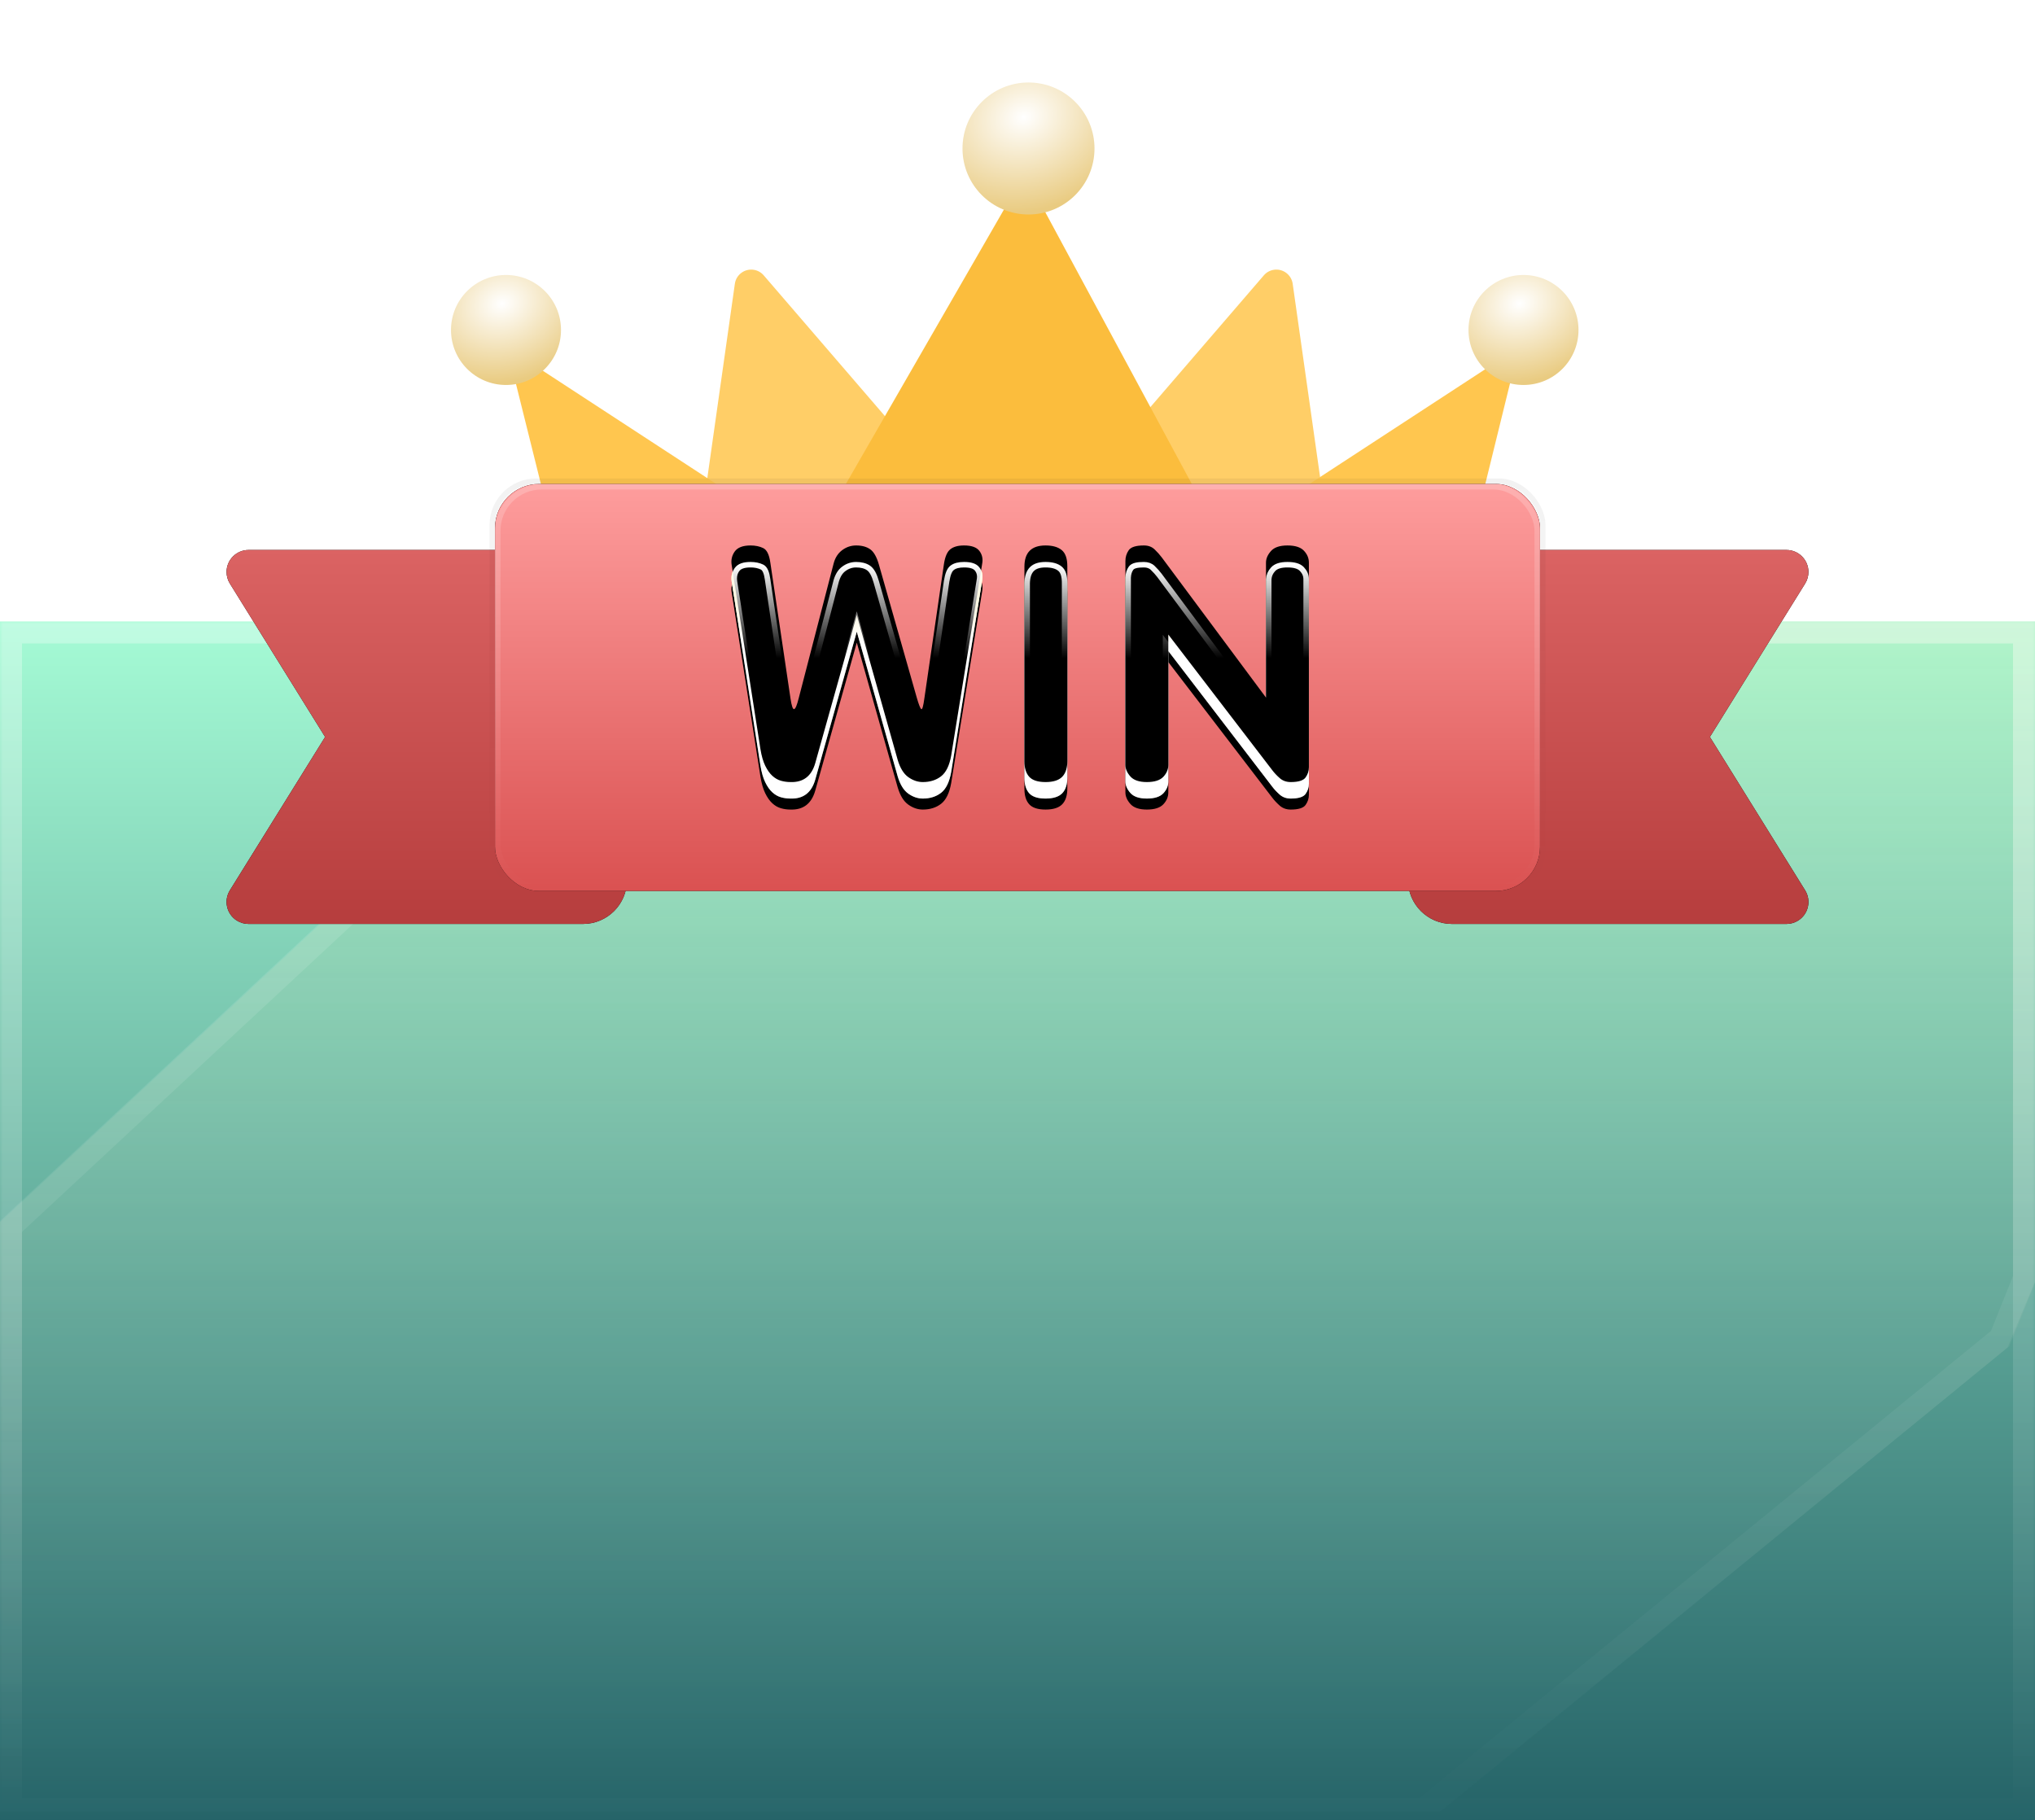 <?xml version="1.0" encoding="UTF-8"?>
<svg width="370px" height="331px" viewBox="0 0 370 331" version="1.1" xmlns="http://www.w3.org/2000/svg" xmlns:xlink="http://www.w3.org/1999/xlink">
    <title>胜利背景</title>
    <defs>
        <linearGradient x1="50%" y1="0%" x2="50%" y2="100%" id="linearGradient-1">
            <stop stop-color="#A6FCD6" offset="0%"></stop>
            <stop stop-color="#246267" offset="100%"></stop>
        </linearGradient>
        <rect id="path-2" x="0" y="0" width="370" height="218"></rect>
        <linearGradient x1="50%" y1="0%" x2="50%" y2="100%" id="linearGradient-4">
            <stop stop-color="#FFFFFF" stop-opacity="0.3" offset="0%"></stop>
            <stop stop-color="#FFFFFF" stop-opacity="0" offset="100%"></stop>
        </linearGradient>
        <linearGradient x1="50%" y1="0%" x2="50%" y2="100%" id="linearGradient-5">
            <stop stop-color="#EED58C" offset="0%"></stop>
            <stop stop-color="#FFFFFF" stop-opacity="0" offset="100%"></stop>
        </linearGradient>
        <linearGradient x1="50%" y1="0%" x2="50%" y2="100%" id="linearGradient-6">
            <stop stop-color="#FFFFFF" offset="0%"></stop>
            <stop stop-color="#FFFFFF" stop-opacity="0" offset="100%"></stop>
        </linearGradient>
        <filter x="-8.5%" y="-12.2%" width="117.1%" height="124.3%" filterUnits="objectBoundingBox" id="filter-7">
            <feOffset dx="0" dy="2" in="SourceAlpha" result="shadowOffsetOuter1"></feOffset>
            <feGaussianBlur stdDeviation="3.5" in="shadowOffsetOuter1" result="shadowBlurOuter1"></feGaussianBlur>
            <feColorMatrix values="0 0 0 0 0   0 0 0 0 0   0 0 0 0 0  0 0 0 0.2 0" type="matrix" in="shadowBlurOuter1" result="shadowMatrixOuter1"></feColorMatrix>
            <feMerge>
                <feMergeNode in="shadowMatrixOuter1"></feMergeNode>
                <feMergeNode in="SourceGraphic"></feMergeNode>
            </feMerge>
        </filter>
        <radialGradient cx="46.37%" cy="26.177%" fx="46.37%" fy="26.177%" r="70.982%" gradientTransform="translate(0.464,0.262),rotate(74.562),scale(1,1.227),translate(-0.464,-0.262)" id="radialGradient-8">
            <stop stop-color="#FFFFFF" offset="0%"></stop>
            <stop stop-color="#E9CB81" offset="100%"></stop>
        </radialGradient>
        <linearGradient x1="48.843%" y1="102.94%" x2="48.843%" y2="-2.94%" id="linearGradient-9">
            <stop stop-color="#B53C3C" offset="0%"></stop>
            <stop stop-color="#DC6464" offset="100%"></stop>
        </linearGradient>
        <path d="M218,12 L286.808,12 C289.017,12 290.808,13.791 290.808,16 C290.808,16.746 290.6,17.477 290.206,18.11 L272.889,46 L272.889,46 L290.206,73.89 C291.372,75.767 290.795,78.233 288.918,79.398 C288.284,79.792 287.554,80 286.808,80 L226,80 C221.582,80 218,76.418 218,72 L218,12 L218,12 Z" id="path-10"></path>
        <filter x="-15.1%" y="-19.9%" width="126.1%" height="135.3%" filterUnits="objectBoundingBox" id="filter-11">
            <feOffset dx="0" dy="-2" in="SourceAlpha" result="shadowOffsetOuter1"></feOffset>
            <feGaussianBlur stdDeviation="3.5" in="shadowOffsetOuter1" result="shadowBlurOuter1"></feGaussianBlur>
            <feColorMatrix values="0 0 0 0 0   0 0 0 0 0   0 0 0 0 0  0 0 0 0.1 0" type="matrix" in="shadowBlurOuter1" result="shadowMatrixOuter1"></feColorMatrix>
            <feOffset dx="0" dy="2" in="SourceAlpha" result="shadowOffsetOuter2"></feOffset>
            <feGaussianBlur stdDeviation="2" in="shadowOffsetOuter2" result="shadowBlurOuter2"></feGaussianBlur>
            <feColorMatrix values="0 0 0 0 0   0 0 0 0 0   0 0 0 0 0  0 0 0 0.2 0" type="matrix" in="shadowBlurOuter2" result="shadowMatrixOuter2"></feColorMatrix>
            <feMerge>
                <feMergeNode in="shadowMatrixOuter1"></feMergeNode>
                <feMergeNode in="shadowMatrixOuter2"></feMergeNode>
            </feMerge>
        </filter>
        <path d="M0,12 L68.808,12 C71.017,12 72.808,13.791 72.808,16 C72.808,16.746 72.6,17.477 72.206,18.11 L54.889,46 L54.889,46 L72.206,73.89 C73.372,75.767 72.795,78.233 70.918,79.398 C70.284,79.792 69.554,80 68.808,80 L8,80 C3.582,80 5.41083001e-16,76.418 0,72 L0,12 L0,12 Z" id="path-12"></path>
        <filter x="-15.1%" y="-19.9%" width="126.1%" height="135.3%" filterUnits="objectBoundingBox" id="filter-13">
            <feOffset dx="0" dy="-2" in="SourceAlpha" result="shadowOffsetOuter1"></feOffset>
            <feGaussianBlur stdDeviation="3.5" in="shadowOffsetOuter1" result="shadowBlurOuter1"></feGaussianBlur>
            <feColorMatrix values="0 0 0 0 0   0 0 0 0 0   0 0 0 0 0  0 0 0 0.1 0" type="matrix" in="shadowBlurOuter1" result="shadowMatrixOuter1"></feColorMatrix>
            <feOffset dx="0" dy="2" in="SourceAlpha" result="shadowOffsetOuter2"></feOffset>
            <feGaussianBlur stdDeviation="2" in="shadowOffsetOuter2" result="shadowBlurOuter2"></feGaussianBlur>
            <feColorMatrix values="0 0 0 0 0   0 0 0 0 0   0 0 0 0 0  0 0 0 0.2 0" type="matrix" in="shadowBlurOuter2" result="shadowMatrixOuter2"></feColorMatrix>
            <feMerge>
                <feMergeNode in="shadowMatrixOuter1"></feMergeNode>
                <feMergeNode in="shadowMatrixOuter2"></feMergeNode>
            </feMerge>
        </filter>
        <linearGradient x1="48.843%" y1="102.94%" x2="48.843%" y2="-2.94%" id="linearGradient-14">
            <stop stop-color="#D94F4F" offset="0%"></stop>
            <stop stop-color="#FF9F9F" offset="100%"></stop>
        </linearGradient>
        <linearGradient x1="50%" y1="0%" x2="50%" y2="100%" id="linearGradient-15">
            <stop stop-color="#000000" stop-opacity="0.05" offset="0%"></stop>
            <stop stop-color="#000000" stop-opacity="0" offset="100%"></stop>
        </linearGradient>
        <linearGradient x1="50%" y1="0%" x2="50%" y2="100%" id="linearGradient-16">
            <stop stop-color="#FFFFFF" stop-opacity="0.2" offset="0%"></stop>
            <stop stop-color="#FFFFFF" stop-opacity="0" offset="100%"></stop>
        </linearGradient>
        <rect id="path-17" x="52" y="0" width="190" height="74" rx="8"></rect>
        <filter x="-6.6%" y="-19.6%" width="113.2%" height="135.1%" filterUnits="objectBoundingBox" id="filter-18">
            <feMorphology radius="1" operator="dilate" in="SourceAlpha" result="shadowSpreadOuter1"></feMorphology>
            <feOffset dx="0" dy="-2" in="shadowSpreadOuter1" result="shadowOffsetOuter1"></feOffset>
            <feGaussianBlur stdDeviation="3.5" in="shadowOffsetOuter1" result="shadowBlurOuter1"></feGaussianBlur>
            <feComposite in="shadowBlurOuter1" in2="SourceAlpha" operator="out" result="shadowBlurOuter1"></feComposite>
            <feColorMatrix values="0 0 0 0 0   0 0 0 0 0   0 0 0 0 0  0 0 0 0.1 0" type="matrix" in="shadowBlurOuter1" result="shadowMatrixOuter1"></feColorMatrix>
            <feMorphology radius="1" operator="dilate" in="SourceAlpha" result="shadowSpreadOuter2"></feMorphology>
            <feOffset dx="0" dy="2" in="shadowSpreadOuter2" result="shadowOffsetOuter2"></feOffset>
            <feGaussianBlur stdDeviation="2" in="shadowOffsetOuter2" result="shadowBlurOuter2"></feGaussianBlur>
            <feComposite in="shadowBlurOuter2" in2="SourceAlpha" operator="out" result="shadowBlurOuter2"></feComposite>
            <feColorMatrix values="0 0 0 0 0   0 0 0 0 0   0 0 0 0 0  0 0 0 0.2 0" type="matrix" in="shadowBlurOuter2" result="shadowMatrixOuter2"></feColorMatrix>
            <feMerge>
                <feMergeNode in="shadowMatrixOuter1"></feMergeNode>
                <feMergeNode in="shadowMatrixOuter2"></feMergeNode>
            </feMerge>
        </filter>
        <linearGradient x1="50%" y1="0%" x2="50%" y2="34.891%" id="linearGradient-19">
            <stop stop-color="#FFD646" offset="0%"></stop>
            <stop stop-color="#FFFFFF" stop-opacity="0.404" offset="100%"></stop>
        </linearGradient>
        <linearGradient x1="50%" y1="0%" x2="50%" y2="40.458%" id="linearGradient-20">
            <stop stop-color="#FFFFFF" offset="0%"></stop>
            <stop stop-color="#FFFFFF" stop-opacity="0" offset="100%"></stop>
        </linearGradient>
        <path d="M105.72,57.2 C108.04,57.28 109.54,56.14 110.22,53.78 L110.22,53.78 L117.78,26.84 L125.22,53.18 C125.66,54.66 126.3,55.7 127.14,56.3 C127.98,56.9 128.86,57.2 129.78,57.2 C131.1,57.2 132.21,56.85 133.11,56.15 C134.01,55.45 134.62,54.2 134.94,52.4 L134.94,52.4 L140.58,17.48 C140.74,16.6 140.57,15.83 140.07,15.17 C139.57,14.51 138.64,14.18 137.28,14.18 C136.2,14.18 135.37,14.41 134.79,14.87 C134.21,15.33 133.82,16.24 133.62,17.6 L133.62,17.6 L130.08,41.9 C129.88,43.38 129.69,44.06 129.51,43.94 C129.33,43.82 129.06,43.14 128.7,41.9 C127.54,37.78 126.39,33.74 125.25,29.78 C124.11,25.82 122.96,21.78 121.8,17.66 C121.4,16.26 120.87,15.33 120.21,14.87 C119.55,14.41 118.7,14.18 117.66,14.18 C116.74,14.18 115.9,14.46 115.14,15.02 C114.38,15.58 113.86,16.38 113.58,17.42 L113.58,17.42 L107.22,41.96 C106.9,43.24 106.62,43.9 106.38,43.94 C106.14,43.98 105.92,43.32 105.72,41.96 L105.72,41.96 L102.06,17.3 C101.86,15.86 101.43,14.98 100.77,14.66 C100.11,14.34 99.34,14.18 98.46,14.18 C97.06,14.18 96.1,14.55 95.58,15.29 C95.06,16.03 94.88,16.86 95.04,17.78 L95.04,17.78 L100.26,51.2 C100.46,52.44 100.75,53.45 101.13,54.23 C101.51,55.01 101.94,55.62 102.42,56.06 C102.9,56.5 103.42,56.8 103.98,56.96 C104.54,57.12 105.12,57.2 105.72,57.2 Z M152.1,57.2 C153.5,57.2 154.51,56.88 155.13,56.24 C155.75,55.6 156.06,54.64 156.06,53.36 L156.06,53.36 L156.06,17.96 C156.06,16.56 155.72,15.58 155.04,15.02 C154.36,14.46 153.38,14.18 152.1,14.18 C149.54,14.18 148.26,15.46 148.26,18.02 L148.26,18.02 L148.26,53.42 C148.26,54.66 148.55,55.6 149.13,56.24 C149.71,56.88 150.7,57.2 152.1,57.2 Z M196.68,57.2 C198.08,57.2 198.98,56.92 199.38,56.36 C199.78,55.8 199.98,55.18 199.98,54.5 L199.98,54.5 L199.98,17.3 C199.98,16.5 199.68,15.78 199.08,15.14 C198.48,14.5 197.48,14.18 196.08,14.18 C194.68,14.18 193.68,14.52 193.08,15.2 C192.48,15.88 192.18,16.58 192.18,17.3 L192.18,17.3 L192.18,41.84 L173.22,16.34 C172.86,15.86 172.43,15.38 171.93,14.9 C171.43,14.42 170.78,14.18 169.98,14.18 C168.54,14.18 167.62,14.47 167.22,15.05 C166.82,15.63 166.62,16.28 166.62,17 L166.62,17 L166.62,54.08 C166.62,54.8 166.92,55.5 167.52,56.18 C168.12,56.86 169.12,57.2 170.52,57.2 C171.92,57.2 172.92,56.88 173.52,56.24 C174.12,55.6 174.42,54.88 174.42,54.08 L174.42,54.08 L174.42,30.38 L193.32,55.04 C193.68,55.52 194.13,56 194.67,56.48 C195.21,56.96 195.88,57.2 196.68,57.2 Z" id="path-21"></path>
        <filter x="-8.1%" y="-15.1%" width="116.2%" height="139.5%" filterUnits="objectBoundingBox" id="filter-22">
            <feOffset dx="0" dy="2" in="SourceAlpha" result="shadowOffsetOuter1"></feOffset>
            <feGaussianBlur stdDeviation="2.5" in="shadowOffsetOuter1" result="shadowBlurOuter1"></feGaussianBlur>
            <feComposite in="shadowBlurOuter1" in2="SourceAlpha" operator="out" result="shadowBlurOuter1"></feComposite>
            <feColorMatrix values="0 0 0 0 0   0 0 0 0 0   0 0 0 0 0  0 0 0 0.302 0" type="matrix" in="shadowBlurOuter1"></feColorMatrix>
        </filter>
        <filter x="-6.2%" y="-10.5%" width="112.4%" height="130.2%" filterUnits="objectBoundingBox" id="filter-23">
            <feOffset dx="0" dy="-3" in="SourceAlpha" result="shadowOffsetInner1"></feOffset>
            <feComposite in="shadowOffsetInner1" in2="SourceAlpha" operator="arithmetic" k2="-1" k3="1" result="shadowInnerInner1"></feComposite>
            <feColorMatrix values="0 0 0 0 1   0 0 0 0 0   0 0 0 0 0  0 0 0 0.408 0" type="matrix" in="shadowInnerInner1"></feColorMatrix>
        </filter>
    </defs>
    <g id="页面-1" stroke="none" stroke-width="1" fill="none" fill-rule="evenodd">
        <g id="7胜利" transform="translate(-762, -329)">
            <g id="胜利弹窗" transform="translate(435, 175)">
                <g id="胜利背景" transform="translate(327, 167)">
                    <g id="背景" transform="translate(0, 100)">
                        <mask id="mask-3" fill="white">
                            <use xlink:href="#path-2"></use>
                        </mask>
                        <use id="矩形" fill="url(#linearGradient-1)" xlink:href="#path-2"></use>
                        <path d="M370,0 L370,18 L370,200 L370,218 L0,218 L0,200 L0,0 L370,0 Z M352,4 L4,4 L4,200 L4,214 L366,214 L366,200 L366,18 L366,4 L352,4 Z" id="矩形" fill="url(#linearGradient-4)" fill-rule="nonzero" mask="url(#mask-3)"></path>
                        <polygon id="路径" fill="url(#linearGradient-5)" opacity="0.154" points="370 0 370 120.225 365.322 131.795 259.777 218 0 218 0 109.25 117.311 0.001"></polygon>
                        <path d="M117,0 L370,0 L370,19 L370,120 L365,132 L260,218 L0,218 L0,109 L117,0 Z M4,111 L4,213.999 L258,213.999 L362,129 L366,119 L366,19 L366,4 L119,4 L4,111 Z" id="路径" fill="url(#linearGradient-6)" fill-rule="nonzero" opacity="0.15"></path>
                    </g>
                    <g id="皇冠" filter="url(#filter-7)" transform="translate(82, 0)">
                        <path d="M56.855,35.063 L113.312,100.629 L113.312,100.629 L111.742,144 L54.468,144 C45.798,144 38.769,136.971 38.769,128.301 C38.769,127.564 38.821,126.828 38.925,126.098 L51.611,36.6 C51.844,34.959 53.362,33.818 55.003,34.051 C55.722,34.153 56.38,34.512 56.855,35.063 Z" id="矩形" fill="#FFCE67"></path>
                        <path d="M111.801,35.063 L168.258,100.629 L168.258,100.629 L166.688,144 L109.415,144 C100.744,144 93.716,136.971 93.716,128.301 C93.716,127.564 93.768,126.828 93.871,126.098 L106.557,36.6 C106.79,34.959 108.308,33.818 109.949,34.051 C110.669,34.153 111.327,34.512 111.801,35.063 Z" id="矩形" fill="#FFCE67" transform="translate(129.796, 87.026) scale(-1, 1) translate(-129.796, -87.026) "></path>
                        <path d="M10.152,48.14 L90.548,100.629 L88.978,144 L46.3,144 C39.092,144 32.809,139.091 31.067,132.096 L10.152,48.14 L10.152,48.14 Z" id="矩形" fill="#FFC64F"></path>
                        <path d="M113.765,48.14 L194.161,100.629 L192.591,144 L149.623,144 C142.395,144 136.101,139.065 134.377,132.046 L113.765,48.14 L113.765,48.14 Z" id="矩形" fill="#FFC64F" transform="translate(153.963, 96.07) scale(-1, 1) translate(-153.963, -96.07) "></path>
                        <path d="M104.285,16.594 L154.873,110.435 C160.839,121.501 156.704,135.308 145.638,141.274 C142.318,143.063 138.607,144 134.836,144 L70.276,144 C57.704,144 47.512,133.808 47.512,121.237 C47.512,117.248 48.56,113.33 50.551,109.874 L104.285,16.594 L104.285,16.594 Z" id="三角形" fill="#FBBD3D"></path>
                        <circle id="椭圆形" fill="url(#radialGradient-8)" cx="105" cy="12" r="12"></circle>
                        <circle id="椭圆形备份-2" fill="url(#radialGradient-8)" cx="10" cy="45" r="10"></circle>
                        <circle id="椭圆形备份" fill="url(#radialGradient-8)" cx="195" cy="45" r="10"></circle>
                    </g>
                    <g id="红" transform="translate(38, 75)">
                        <g id="矩形">
                            <use fill="black" fill-opacity="1" filter="url(#filter-11)" xlink:href="#path-10"></use>
                            <use fill="url(#linearGradient-9)" fill-rule="evenodd" xlink:href="#path-10"></use>
                        </g>
                        <g id="矩形" transform="translate(38, 46) scale(-1, 1) translate(-38, -46) ">
                            <use fill="black" fill-opacity="1" filter="url(#filter-13)" xlink:href="#path-12"></use>
                            <use fill="url(#linearGradient-9)" fill-rule="evenodd" xlink:href="#path-12"></use>
                        </g>
                        <g id="矩形">
                            <use fill="black" fill-opacity="1" filter="url(#filter-18)" xlink:href="#path-17"></use>
                            <use fill="url(#linearGradient-14)" fill-rule="evenodd" xlink:href="#path-17"></use>
                            <rect stroke="url(#linearGradient-15)" stroke-width="1" x="51.5" y="-0.5" width="191" height="75" rx="8"></rect>
                            <rect stroke="url(#linearGradient-16)" stroke-width="1" stroke-linejoin="square" x="52.5" y="0.5" width="189" height="73" rx="8"></rect>
                        </g>
                        <g id="WIN" fill-rule="nonzero">
                            <use fill="black" fill-opacity="1" filter="url(#filter-22)" xlink:href="#path-21"></use>
                            <use fill="#FFFFFF" xlink:href="#path-21"></use>
                            <use fill="url(#linearGradient-19)" xlink:href="#path-21"></use>
                            <use fill="black" fill-opacity="1" filter="url(#filter-23)" xlink:href="#path-21"></use>
                            <path stroke="url(#linearGradient-20)" stroke-width="1" d="M137.28,14.68 C138.421,14.68 139.243,14.906 139.671,15.472 C140.087,16.02 140.221,16.661 140.086,17.4 L140.086,17.4 L134.448,52.31 C134.085,54.089 133.577,55.153 132.803,55.755 C131.986,56.391 130.976,56.7 129.78,56.7 C128.96,56.7 128.178,56.427 127.431,55.893 C126.664,55.345 126.099,54.383 125.701,53.044 L125.701,53.044 L117.778,24.995 L109.741,53.636 C109.39,54.722 108.898,55.514 108.232,56.021 C107.567,56.526 106.735,56.735 105.737,56.7 C105.167,56.7 104.633,56.627 104.117,56.479 C103.629,56.34 103.176,56.075 102.758,55.691 C102.318,55.288 101.928,54.726 101.579,54.011 C101.217,53.267 100.944,52.303 100.754,51.123 L100.754,51.123 L95.535,17.712 C95.428,16.809 95.58,16.16 95.989,15.577 C96.435,14.943 97.283,14.68 98.46,14.68 C99.256,14.68 99.954,14.82 100.552,15.11 C101.114,15.382 101.401,16.188 101.565,17.373 L101.565,17.373 L105.226,42.038 C105.343,42.783 105.458,43.309 105.571,43.647 C106.763,44.859 106.952,44.266 107.23,43.61 C107.377,43.263 107.537,42.754 107.704,42.085 L107.704,42.085 L114.061,17.558 C114.388,16.522 114.817,15.879 115.437,15.423 C116.107,14.928 116.848,14.68 117.66,14.68 C118.58,14.68 119.338,14.872 119.924,15.28 C120.517,15.694 120.963,16.55 121.319,17.796 C122.479,21.916 123.629,25.957 124.77,29.918 C125.909,33.877 127.059,37.916 128.22,42.039 C128.644,43.501 129.026,44.218 129.233,44.356 C129.317,44.412 129.501,44.458 129.791,44.481 C130.36,43.343 130.468,42.763 130.575,41.972 L130.575,41.972 L134.114,17.678 C134.334,16.392 134.623,15.641 135.101,15.262 C135.608,14.859 136.341,14.68 137.28,14.68 Z M152.1,14.68 C153.235,14.68 154.116,14.907 154.722,15.406 C155.313,15.892 155.56,16.763 155.56,17.96 L155.56,17.96 L155.56,53.352 C155.519,54.588 155.279,55.368 154.771,55.892 C154.224,56.456 153.32,56.7 152.1,56.7 C150.892,56.7 150.008,56.464 149.5,55.904 C148.99,55.34 148.76,54.504 148.76,53.42 L148.76,53.42 L148.76,18.028 C148.796,16.885 149.064,16.034 149.619,15.479 C150.18,14.918 151.016,14.68 152.1,14.68 Z M196.08,14.68 C197.294,14.68 198.188,14.92 198.715,15.482 C199.22,16.021 199.48,16.625 199.48,17.3 L199.48,17.3 L199.48,54.485 C199.438,55.178 199.276,55.645 198.973,56.069 C198.633,56.545 197.827,56.7 196.68,56.7 C196.014,56.7 195.453,56.507 195.002,56.106 C194.49,55.651 194.062,55.196 193.717,54.736 L193.717,54.736 L173.92,28.906 L173.92,54.064 C173.869,54.851 173.619,55.403 173.155,55.898 C172.628,56.46 171.734,56.7 170.52,56.7 C169.311,56.7 168.42,56.444 167.895,55.849 C167.389,55.276 167.12,54.69 167.12,54.08 L167.12,54.08 L167.12,17.014 C167.162,16.274 167.325,15.779 167.632,15.334 C167.972,14.84 168.8,14.68 169.98,14.68 C170.635,14.68 171.173,14.866 171.584,15.261 C172.063,15.721 172.475,16.18 172.819,16.638 L172.819,16.638 L192.68,43.35 L192.68,17.317 C192.732,16.597 192.99,16.058 193.455,15.531 C193.98,14.936 194.871,14.68 196.08,14.68 Z" stroke-linejoin="square"></path>
                        </g>
                    </g>
                </g>
            </g>
        </g>
    </g>
</svg>